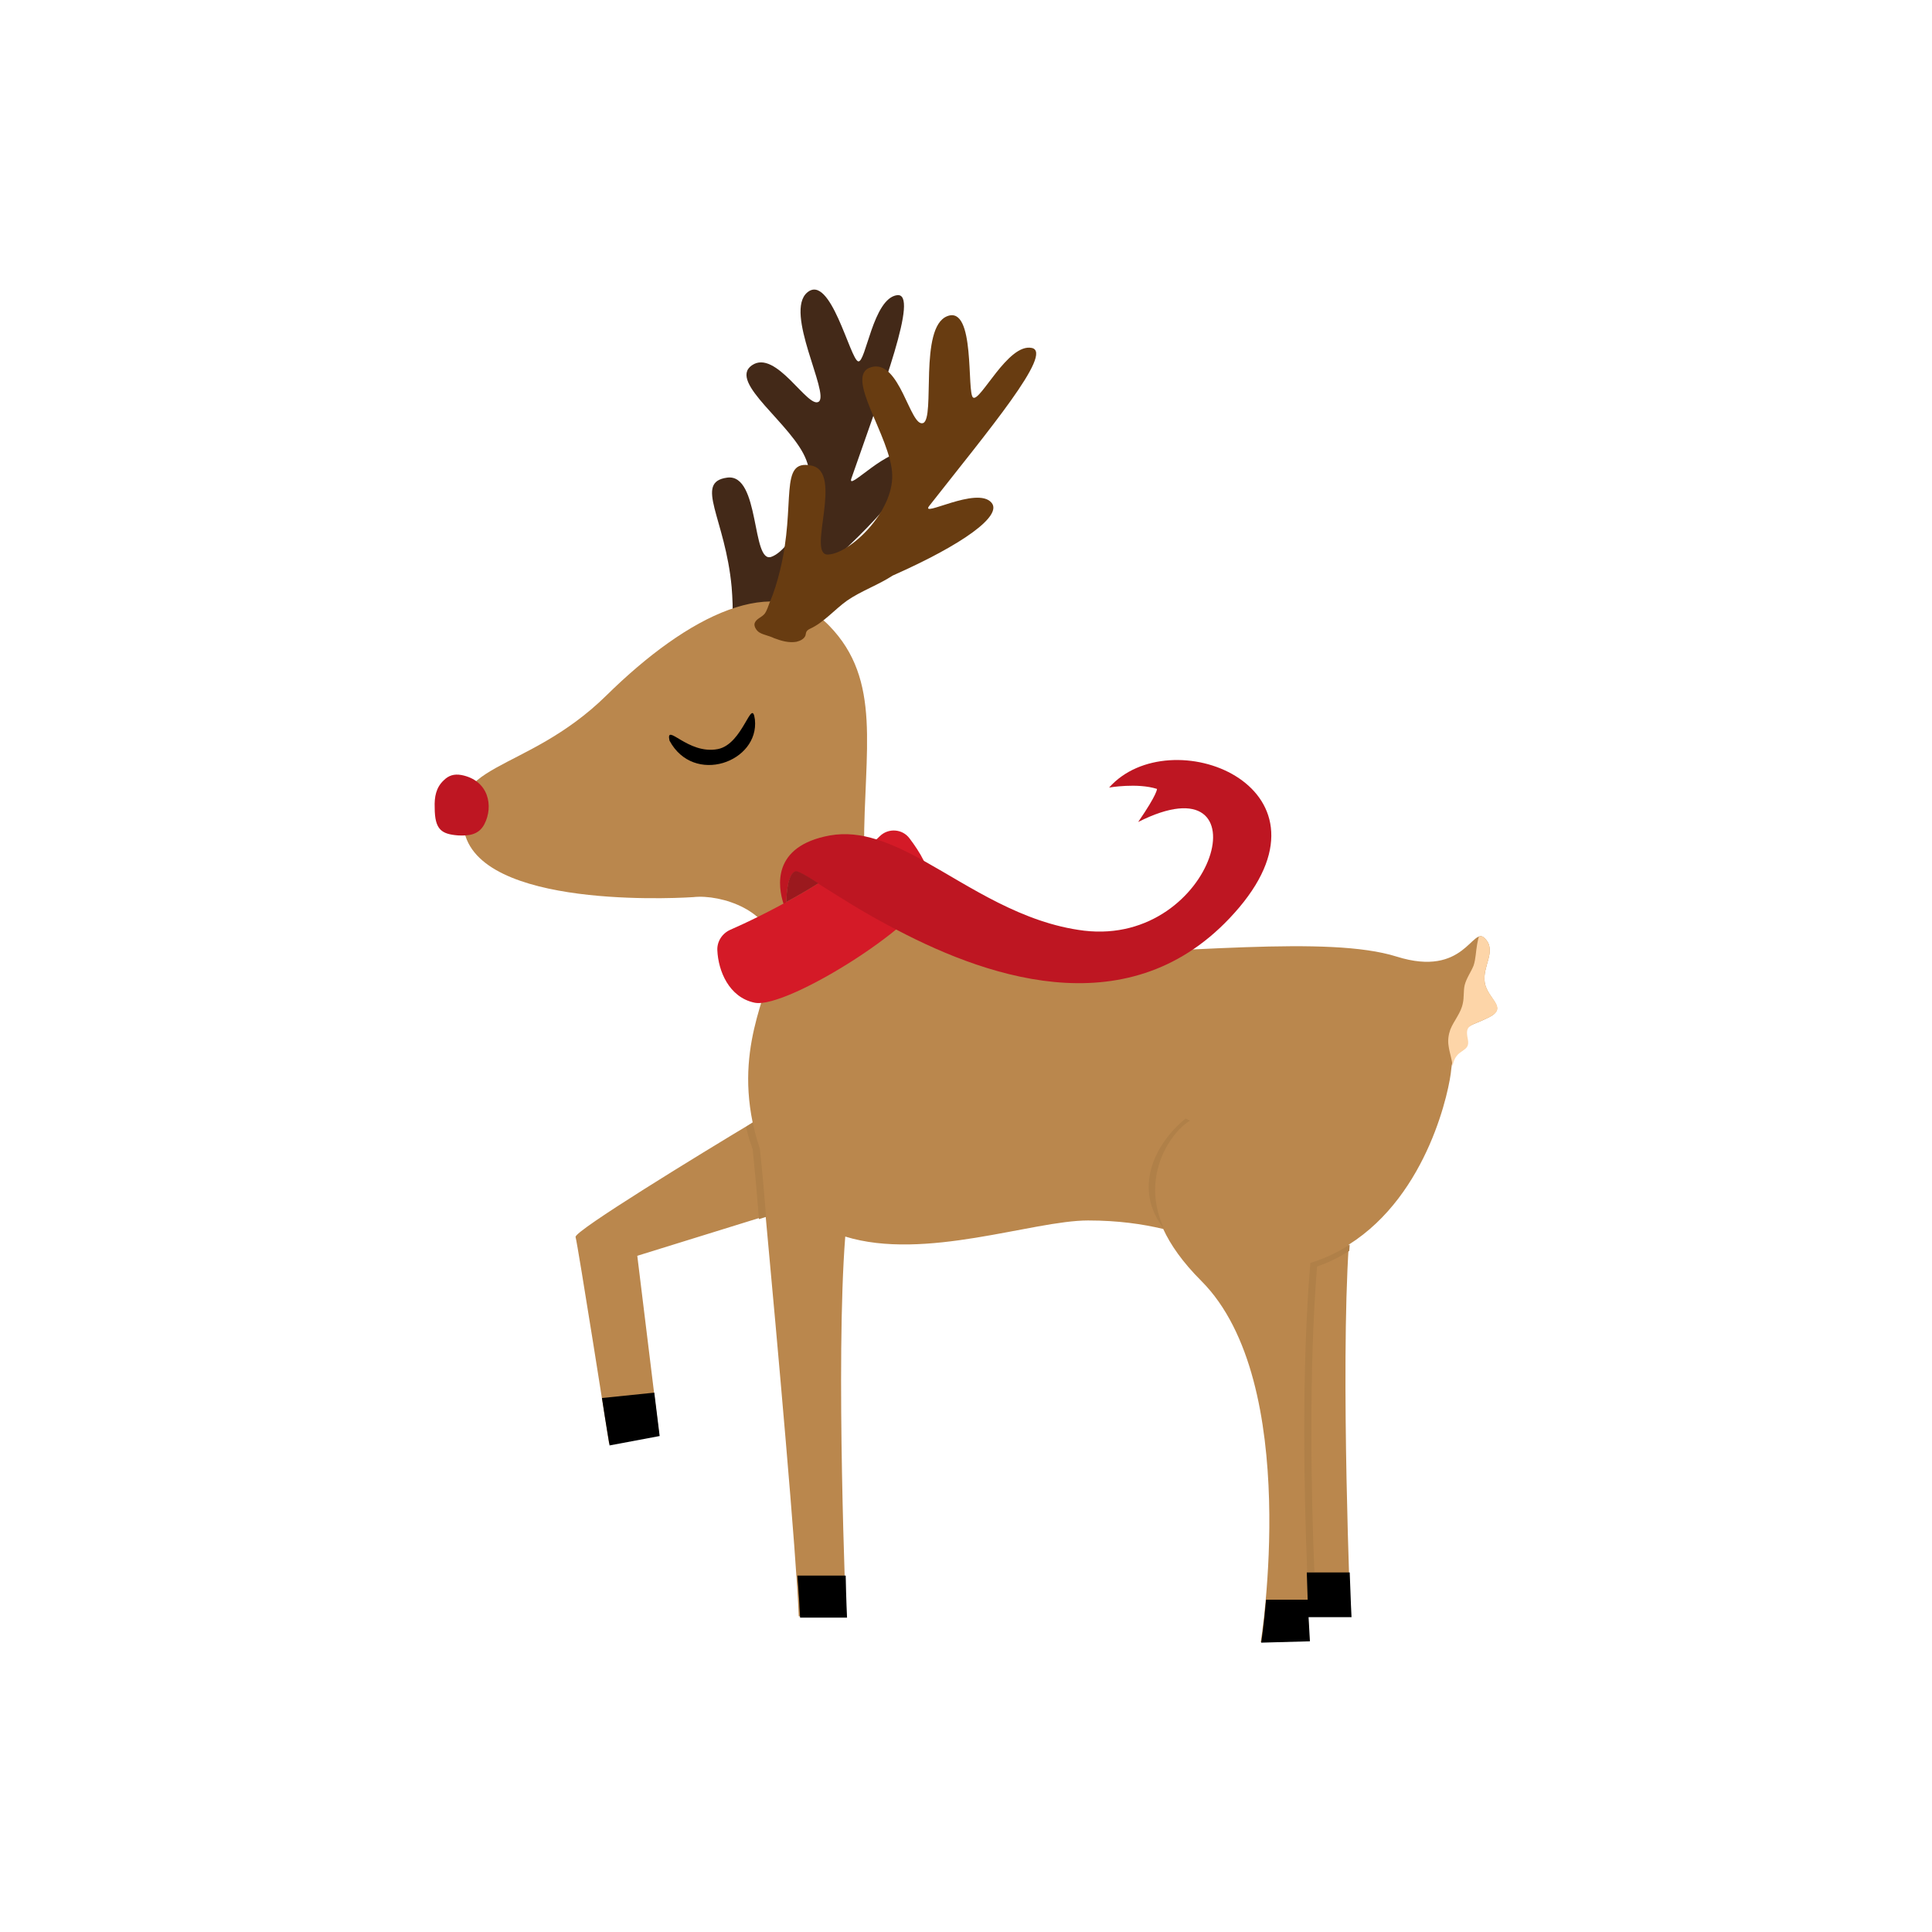 <?xml version="1.0" encoding="utf-8"?>
<!-- Generator: Adobe Illustrator 22.0.0, SVG Export Plug-In . SVG Version: 6.00 Build 0)  -->
<svg version="1.1" id="Calque_1" xmlns="http://www.w3.org/2000/svg" xmlns:xlink="http://www.w3.org/1999/xlink" x="0px" y="0px"
	 viewBox="0 0 432 432" style="enable-background:new 0 0 432 432;" xml:space="preserve">
<style type="text/css">
	.st0{fill:#BA874D;}
	.st1{fill:#008D36;}
	.st2{fill:#BE1622;}
	.st3{fill:#F39200;}
	.st4{fill:#634E42;}
	.st5{fill:#FFFFFF;}
	.st6{fill:#9B191E;}
	.st7{fill:#E99F2E;}
	.st8{fill:#D4870C;}
	.st9{fill:#9E191F;}
	.st10{fill:#C91517;}
	.st11{fill:#BE1919;}
	.st12{fill:#E6332A;}
	.st13{fill:#005F2D;}
	.st14{fill:#008639;}
	.st15{fill:#3AAA35;}
	.st16{fill:#00983B;}
	.st17{fill:#A81A17;}
	.st18{fill:#C7D6E1;}
	.st19{fill:#2CA949;}
	.st20{fill:#68B659;}
	.st21{fill:#CE8837;}
	.st22{fill:#8FAFD3;}
	.st23{fill:#878787;}
	.st24{fill:#936037;}
	.st25{fill:#A86D3E;}
	.st26{fill:#432918;}
	.st27{fill:#F6F6F6;}
	.st28{fill:#DB0D15;}
	.st29{fill:#683C11;}
	.st30{fill:#1D71B8;}
	.st31{fill:#29235C;}
	.st32{fill:#575756;}
	.st33{fill:#00A19A;}
	.st34{fill:#EDEDED;}
	.st35{fill:#2C8AB8;}
	.st36{fill:#B2B2B2;}
	.st37{fill:#C6C6C6;}
	.st38{fill:#2FAC66;}
	.st39{fill:#999999;}
	.st40{fill:#E68787;}
	.st41{fill:#95C11F;}
	.st42{fill:#F8C3C4;}
	.st43{fill:#EA5055;}
	.st44{fill:#C69B6A;}
	.st45{fill:#C29560;}
	.st46{fill:#CBBBA0;}
	.st47{fill:#CBB0A0;}
	.st48{fill:#EF7D81;}
	.st49{fill:#DCC2A4;}
	.st50{fill:#AE7A3E;}
	.st51{fill:#006633;}
	.st52{fill:#ABD194;}
	.st53{fill:#57B144;}
	.st54{fill:#B08048;}
	.st55{fill:#FDD5A8;}
	.st56{fill:#D41A27;}
	.st57{fill:#7B6A58;}
	.st58{fill:#FBDDDE;}
	.st59{fill:#D71927;}
	.st60{fill:#AE1921;}
	.st61{fill:#C49064;}
	.st62{fill:#D71016;}
	.st63{fill:#C11717;}
	.st64{fill:#E30613;}
	.st65{fill:#D61116;}
	.st66{fill:#CB1518;}
	.st67{fill:#BB1918;}
	.st68{fill:#A1191F;}
	.st69{fill:#4D3D34;}
	.st70{fill:#C8A5CE;}
	.st71{fill:#951B81;}
	.st72{fill:#2985BB;}
	.st73{fill:#448DC0;}
	.st74{fill:#007BB4;}
	.st75{fill:#4A94D0;}
	.st76{fill:#3A8FCD;}
	.st77{fill:#258ACA;}
	.st78{fill:#739AC0;}
	.st79{fill:#B11918;}
	.st80{fill:#E6C6A4;}
	.st81{fill:#F1E0CE;}
	.st82{fill:#42352C;}
	.st83{fill:#A08A7E;}
	.st84{fill:#B9B8B9;}
	.st85{fill:#A3A2A3;}
	.st86{fill:#D9D8D9;}
	.st87{fill:#CDCBCC;}
	.st88{fill:#80A1C5;}
	.st89{fill:#6391BA;}
</style>
<g>
	<path class="st26" d="M190.4,106.9c7-20.1,15.2-41.5,10.2-40.9c-5.4,0.7-7,15.2-8.7,14.8c-1.8-0.4-6.2-19.8-11.4-15.4
		s5,22.5,2.6,24.4c-2.4,1.8-9.6-11.9-15-8.1c-5.4,3.8,9.2,13.2,12.2,21.2c3.1,8-3.3,20-7.8,21.6c-4.5,1.7-2.5-18.7-9.9-17.7
		c-7.5,1-0.4,9.1,1,24.5c0.2,2.5,0.3,5,0.2,7.5c0,0.9,0,1.9-0.3,2.7c-0.3,0.9-1.3,1.6-1.4,2.6c0,0.7,0.5,1.3,1.1,1.6
		c0.6,0.3,1.3,0.3,2,0.3c0.7,0,1.3,0,2,0c1.7,0,3.5,0,5-0.9c0.7-0.4,1.4-1.1,1.4-2c0-0.4-0.1-0.8,0-1.2c0.1-0.2,0.3-0.4,0.4-0.5
		c2.5-2.4,3.7-5.9,5.8-8.7c2.3-3.1,5.4-5.6,7.8-8.6c12.7-11.7,18.9-20.7,15.6-22.6C199.1,99.2,189.1,110.4,190.4,106.9z"/>
	<g>
		<path class="st0" d="M332,219.7c-0.6-3.7,2.8-7.1,0-9.9c-2.8-2.9-4.4,8.9-19.7,4.1c-15.3-4.8-47.1-0.8-84.3,0
			c-37.3,0.8-34.8-24.6-34.8-24.6c0-21.6,4.1-37.2-7.8-49.4c-11.9-12.2-31.5-2.4-49.8,15.6c-18.3,18-37.1,14.7-31.5,31.5
			c5.5,16.8,50.9,13.6,50.9,13.6c6.3-0.7,17.8,3.1,18,11.7c0.1,8.2-8.6,19.8-4.7,38.7c-11.5,6.9-40,24.3-39.6,25.6
			c0.5,1.7,7.5,46.2,7.5,46.2l11.2-2l-4.9-40l28.7-8.9c2.6,28.1,6.9,75.9,7.4,89.5h10.6c0,0-2.4-56.9-0.2-84.9
			c17.8,5.5,41.9-3.6,54.3-3.6c6.7,0,12.2,0.8,16.8,1.9c1.6,3.5,4.3,7.4,8.5,11.6c22.7,22.7,13.3,80.8,13.3,80.8l10.9-0.3
			c0,0-0.1-2-0.3-5.4h9.5c0,0-2.3-54.6-0.4-83.2c17.9-11.3,22.6-35.2,22.9-39.2c0.4-5.1,4.2-3.3,3.5-6.7c-0.7-3.4,0.7-2.8,4.9-4.9
			C337.3,225.3,332.6,223.4,332,219.7z"/>
		<g>
			<path class="st54" d="M169.9,256.8c-0.4-1.2-0.8-2.4-1.1-3.7c-0.2-0.7-0.3-1.4-0.5-2.1v0c0,0,0,0,0,0c0,0-0.1,0-0.1,0.1l-0.2,0.1
				l-0.1,0.1c-0.1,0-0.1,0.1-0.2,0.1c0,0,0,0,0,0v0c-0.3,0.2-0.6,0.4-0.9,0.6c0.1,0.4,0.2,0.7,0.3,1.1c0.3,1.4,0.8,2.7,1.2,3.9
				c0.4,3.8,0.9,9.2,1.4,15.6l1.6-0.5c0,0,0,0,0,0C170.8,265.7,170.3,260.5,169.9,256.8z"/>
			<path class="st54" d="M293,282.4c-2,23.6-1.4,52-0.7,69.1h1.6c-0.7-16.9-1.3-44.8,0.6-68.3c2.6-0.9,5-2.1,7.2-3.5
				c0-0.5,0.1-1,0.1-1.4C299.2,280,296.2,281.4,293,282.4z"/>
			<path class="st54" d="M260.3,274.8C260.3,274.8,260.3,274.8,260.3,274.8c-5.7-12.3,2.2-22.3,5.8-24.2l-1-0.5
				C258,255.9,253.3,266,260.3,274.8z"/>
		</g>
	</g>
	<g>
		<path d="M147.5,321.1l-1.2-9.7l-11.7,1.2c0.8,5.3,1.7,10.6,1.7,10.6L147.5,321.1z"/>
		<path d="M302.2,361.5c0,0-0.2-3.8-0.4-9.9h-8h-1.6l0.2,6.1h-9.3c-0.5,5.9-1.1,9.6-1.1,9.6l10.9-0.3c0,0-0.1-2-0.3-5.4h1.6H302.2z"
			/>
		<path d="M189.4,361.7c0,0-0.2-4-0.3-9.4h-10.8c0.3,3.6,0.5,7.2,0.6,9.4H189.4z"/>
	</g>
	<g>
		<path class="st2" d="M97.2,180.6c-0.1-2.4,0.3-4.5,2-6.1c1.1-1.1,2.3-1.5,4-1.2c6.1,1.2,7.2,7,5.1,11c-1.3,2.5-3.7,2.6-5.9,2.5
			C98.8,186.5,97.2,185.6,97.2,180.6z"/>
		<path d="M149.7,165.6c-0.9-4.2,4.1,3.2,10.8,1.9c5.7-1.1,7.6-11.9,8.3-6.6C169.8,170.4,155.1,175.7,149.7,165.6z"/>
	</g>
	<path class="st29" d="M207.8,113.1c13.1-16.7,27.9-34.3,22.9-35.3c-5.3-1.1-11.5,12.1-13.1,11.1c-1.5-0.9,0.6-20.7-5.8-18.2
		c-6.4,2.5-2.6,22.9-5.4,23.9c-2.9,1-5.2-14.4-11.6-12.5c-6.3,1.8,4.4,15.5,4.7,24c0.3,8.5-9.6,17.8-14.4,17.9
		c-4.8,0.1,3.7-18.5-3.7-19.9c-7.4-1.5-3.3,8.5-7,23.5c-0.6,2.4-1.3,4.8-2.3,7.1c-0.3,0.8-0.6,1.8-1.1,2.5c-0.6,0.8-1.8,1.1-2.2,2
		c-0.3,0.6,0.1,1.4,0.6,1.9c0.5,0.5,1.2,0.7,1.8,0.9c0.6,0.2,1.3,0.4,1.9,0.7c1.6,0.6,3.3,1.1,5,0.8c0.8-0.2,1.7-0.6,2-1.4
		c0.1-0.4,0.1-0.8,0.4-1.1c0.2-0.2,0.4-0.3,0.6-0.4c3.1-1.4,5.5-4.3,8.3-6.3c3.2-2.2,7-3.5,10.2-5.6c15.8-7,24.6-13.4,22.1-16.3
		C218.5,108.6,205.5,116,207.8,113.1z"/>
	<path class="st55" d="M328.2,232.3c-0.7-3.4,0.7-2.8,4.9-4.9c4.2-2.2-0.5-4-1.1-7.7c-0.6-3.7,2.8-7.1,0-9.9
		c-0.4-0.5-0.9-0.5-1.3-0.4c-0.2,0.6-0.3,1.2-0.4,1.7c-0.3,1.6-0.3,3.3-0.8,4.8c-0.6,1.5-1.6,2.8-2,4.4c-0.3,1.3-0.1,2.7-0.4,4
		c-0.4,2.2-2,3.9-2.8,5.9c-0.4,1.1-0.6,2.4-0.4,3.6c0.2,1.6,0.8,3.1,0.9,4.6C325.5,234.1,328.9,235.6,328.2,232.3z"/>
	<g>
		<path class="st56" d="M163.3,207.9c6.4-2.8,23.4-11,33.4-20.9c1.9-1.9,5.1-1.7,6.7,0.5c2.2,2.9,4.7,6.9,4.8,10.7
			c0.2,7-32.2,27.6-39.5,26c-5.7-1.2-8.1-7.1-8.3-11.7C160.3,210.5,161.5,208.7,163.3,207.9z"/>
		<path class="st2" d="M248,176.1c0,0,6.3-1.1,10.7,0.3c0,0,0.2,1-4.2,7.4c28.9-14.6,17.5,27.8-12.1,24.3
			c-13.9-1.7-25.4-9.8-35.8-15.6c-3.6-2-7.1-3.7-10.6-4.8c-3.5-1.1-6.9-1.5-10.4-0.9c-13.2,2.4-11.6,11.6-10.4,15.3
			c0.2-0.1,0.4-0.2,0.6-0.3c0.1-2.4,0.4-6.4,2.1-6.9c0.5-0.1,2.3,0.9,5.1,2.7c4,2.5,10.1,6.5,17.5,10.3c21.5,11.3,53.8,22,76.6-5
			C300.1,175.6,261.6,160.8,248,176.1z"/>
		<path class="st6" d="M175.8,201.7c0.1-2.4,0.4-6.4,2.1-6.9c0.5-0.1,2.3,0.9,5.1,2.7C180.6,199,178.2,200.4,175.8,201.7z"/>
	</g>
</g>
</svg>
